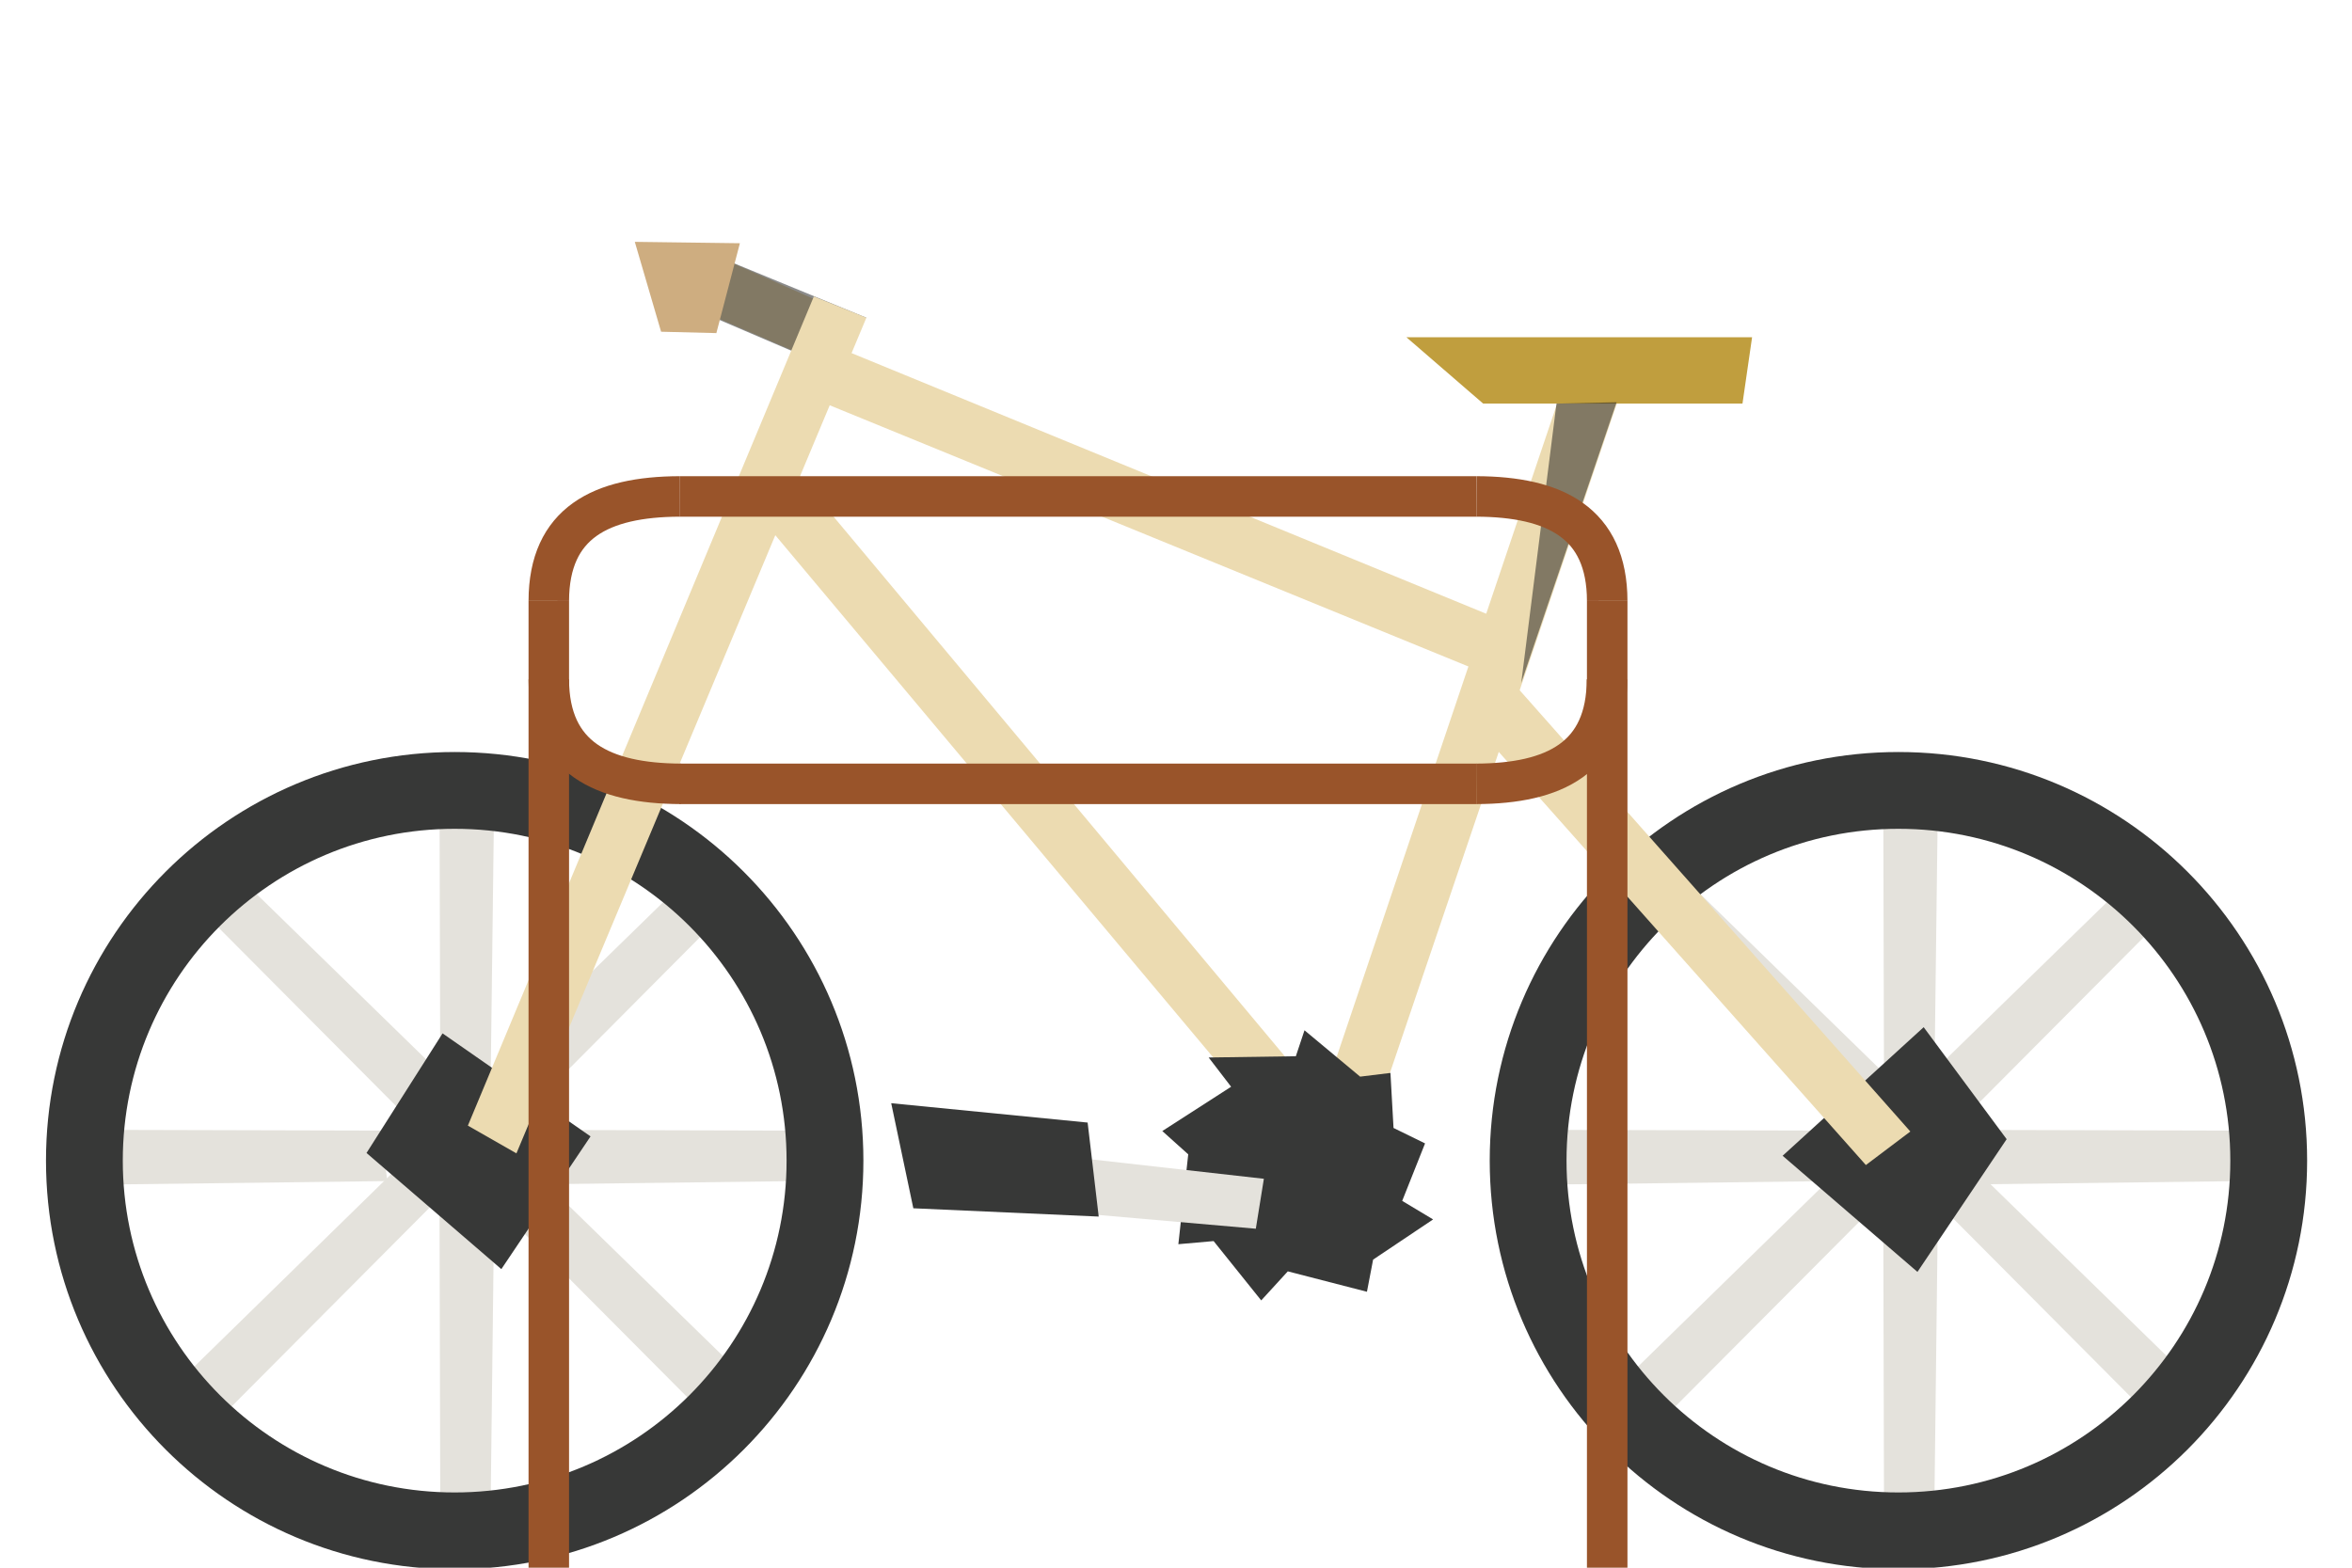 <?xml version="1.0" encoding="UTF-8" standalone="no"?>
<svg
   width="100%"
   height="100%"
   viewBox="0 0 180 120"
   version="1.1"
   xml:space="preserve"
   style="fill-rule:evenodd;clip-rule:evenodd;stroke-linejoin:round;stroke-miterlimit:2;"
   id="svg36"
   sodipodi:docname="bike-rack-perpendicular-left.svg"
   inkscape:version="1.3.2 (091e20e, 2023-11-25, custom)"
   xmlns:inkscape="http://www.inkscape.org/namespaces/inkscape"
   xmlns:sodipodi="http://sodipodi.sourceforge.net/DTD/sodipodi-0.dtd"
   xmlns="http://www.w3.org/2000/svg"
   xmlns:svg="http://www.w3.org/2000/svg"><defs
   id="defs36" /><sodipodi:namedview
   id="namedview36"
   pagecolor="#ffffff"
   bordercolor="#000000"
   borderopacity="0.25"
   inkscape:showpageshadow="2"
   inkscape:pageopacity="0.0"
   inkscape:pagecheckerboard="0"
   inkscape:deskcolor="#d1d1d1"
   inkscape:zoom="6.5235286"
   inkscape:cx="85.766466"
   inkscape:cy="64.152397"
   inkscape:window-width="1920"
   inkscape:window-height="1009"
   inkscape:window-x="-8"
   inkscape:window-y="-8"
   inkscape:window-maximized="1"
   inkscape:current-layer="g39" />
    <g
   id="bike-rack-perpendicular-left"
   transform="matrix(0.635,0,0,0.635,-179.344,-261)">
        <g
   transform="matrix(2,9.86076e-32,1.97215e-31,2,9.99687e-05,-623.809)"
   id="g1">
            <path
   d="M243.088,570.728L241.183,573.124L253.009,585.012L255.675,583.006L243.088,570.728Z"
   style="fill:rgb(228,226,220);fill-rule:nonzero;"
   id="path1" />
        </g>
        <g
   transform="matrix(2,9.86076e-32,1.97215e-31,2,9.99687e-05,-623.809)"
   id="g2">
            <path
   d="M260.588,588.229L258.683,590.625L270.509,602.512L273.175,600.506L260.588,588.229Z"
   style="fill:rgb(228,226,220);fill-rule:nonzero;"
   id="path2" />
        </g>
        <g
   transform="matrix(2,9.86076e-32,1.97215e-31,2,9.99687e-05,-623.809)"
   id="g3">
            <path
   d="M269.27,570.728L271.175,573.124L259.349,585.012L256.683,583.006L269.27,570.728Z"
   style="fill:rgb(228,226,220);fill-rule:nonzero;"
   id="path3" />
        </g>
        <g
   transform="matrix(2,9.86076e-32,1.97215e-31,2,9.99687e-05,-623.809)"
   id="g4">
            <path
   d="M253.02,586.979L254.9,589.401L241.882,602.479L239.183,600.506L253.02,586.979Z"
   style="fill:rgb(228,226,220);fill-rule:nonzero;"
   id="path4" />
        </g>
        <g
   transform="matrix(2,9.86076e-32,1.97215e-31,2,9.99687e-05,-623.809)"
   id="g5">
            <path
   d="M276.298,588.602L275.95,585.56L259.183,585.517L258.716,588.821L276.298,588.602Z"
   style="fill:rgb(228,226,220);fill-rule:nonzero;"
   id="path5" />
        </g>
        <g
   transform="matrix(2,9.86076e-32,1.97215e-31,2,9.99687e-05,-623.809)"
   id="g6">
            <path
   d="M251.55,588.602L251.202,585.559L234.435,585.516L233.968,588.821L251.55,588.602Z"
   style="fill:rgb(228,226,220);fill-rule:nonzero;"
   id="path6" />
        </g>
        <g
   transform="matrix(2,9.86076e-32,1.97215e-31,2,9.99687e-05,-623.809)"
   id="g7">
            <path
   d="M257.785,607.864L254.744,607.503L254.701,590.019L258.004,589.533L257.785,607.864Z"
   style="fill:rgb(228,226,220);fill-rule:nonzero;"
   id="path7" />
        </g>
        <g
   transform="matrix(2,9.86076e-32,1.97215e-31,2,9.99687e-05,-623.809)"
   id="g8">
            <path
   d="M257.785,582.365L254.744,582.017L254.701,565.25L258.004,564.783L257.785,582.365Z"
   style="fill:rgb(228,226,220);fill-rule:nonzero;"
   id="path8" />
        </g>
        <g
   transform="matrix(2,9.86076e-32,1.97215e-31,2,9.99687e-05,-623.809)"
   id="g9">
            <path
   d="M235.615,587.37C235.615,576.324 244.569,567.37 255.615,567.37C266.661,567.37 275.615,576.324 275.615,587.37C275.615,598.416 266.661,607.37 255.615,607.37C244.569,607.37 235.615,598.416 235.615,587.37M230.987,587.371C230.987,600.973 242.013,611.999 255.615,611.999C269.218,611.999 280.244,600.973 280.244,587.371C280.244,573.768 269.218,562.742 255.615,562.742C242.013,562.742 230.987,573.768 230.987,587.371"
   style="fill:rgb(55,56,55);fill-rule:nonzero;"
   id="path9" />
        </g>
        <g
   transform="matrix(2,9.86076e-32,1.97215e-31,2,9.99687e-05,-623.809)"
   id="g10">
            <path
   d="M221.53,584.538L189.236,545.912L186.641,548.13L218.722,586.396L221.53,584.538Z"
   style="fill:rgb(236,219,177);fill-rule:nonzero;"
   id="path10" />
        </g>
        <g
   transform="matrix(2,9.86076e-32,1.97215e-31,2,9.99687e-05,-623.809)"
   id="g11">
            <path
   d="M232.729,555.21L190.107,537.703L188.846,540.875L231.143,558.176L232.729,555.21Z"
   style="fill:rgb(236,219,177);fill-rule:nonzero;"
   id="path11" />
        </g>
        <g
   transform="matrix(2,9.86076e-32,1.97215e-31,2,9.99687e-05,-623.809)"
   id="g12">
            <path
   d="M193.207,536.728L184.439,532.871L183.166,536.037L191.887,539.8L193.207,536.728Z"
   style="fill:rgb(236,219,177);fill-rule:nonzero;"
   id="path12" />
        </g>
        <g
   transform="matrix(2,9.86076e-32,1.97215e-31,2,9.99687e-05,-623.809)"
   id="g13">
            <path
   d="M223.641,586.017L239.43,539.433L236.184,538.375L220.59,584.596L223.641,586.017Z"
   style="fill:rgb(236,219,177);fill-rule:nonzero;"
   id="path13" />
        </g>
        <g
   transform="matrix(2,9.86076e-32,1.97215e-31,2,9.99687e-05,-623.809)"
   id="g14">
            <path
   d="M246.797,537.741L246.218,541.743L230.592,541.742L225.964,537.741L246.797,537.741Z"
   style="fill:rgb(192,158,62);fill-rule:nonzero;"
   id="path14" />
        </g>
        <g
   transform="matrix(2,9.86076e-32,1.97215e-31,2,9.99687e-05,-623.809)"
   id="g15">
            <path
   d="M219.825,579.514L219.304,581.078L214.05,581.154L215.403,582.917L211.256,585.587L212.819,586.991L212.224,592.407L214.348,592.219L217.217,595.795L218.819,594.044L223.588,595.274L223.96,593.336L227.574,590.914L225.712,589.797L227.09,586.332L225.19,585.401L225.004,582.084L223.178,582.308L219.825,579.514Z"
   style="fill:rgb(55,56,55);fill-rule:nonzero;"
   id="path15" />
        </g>
        <g
   transform="matrix(2,9.86076e-32,1.97215e-31,2,9.99687e-05,-623.809)"
   id="g17">
            <g
   opacity="0.5"
   id="g16">
                <path
   d="M184.44,532.87L183.698,536.326L188.948,538.576L193.424,536.566L184.44,532.87Z"
   style="fill:rgb(23,24,23);fill-rule:nonzero;"
   id="path16" />
            </g>
        </g>
        <g
   transform="matrix(2,9.86076e-32,1.97215e-31,2,9.99687e-05,-623.809)"
   id="g18">
            <path
   d="M181.053,537.41L184.384,537.493L185.802,532.076L179.469,531.993L181.053,537.41Z"
   style="fill:rgb(206,173,128);fill-rule:nonzero;"
   id="path17" />
        </g>
        <g
   transform="matrix(2,9.86076e-32,1.97215e-31,2,9.99687e-05,-623.809)"
   id="g19">
            <path
   d="M156.088,570.728L154.183,573.124L166.009,585.012L168.675,583.006L156.088,570.728Z"
   style="fill:rgb(228,226,220);fill-rule:nonzero;"
   id="path18" />
        </g>
        <g
   transform="matrix(2,9.86076e-32,1.97215e-31,2,9.99687e-05,-623.809)"
   id="g20">
            <path
   d="M173.588,588.229L171.683,590.625L183.509,602.512L186.175,600.506L173.588,588.229Z"
   style="fill:rgb(228,226,220);fill-rule:nonzero;"
   id="path19" />
        </g>
        <g
   transform="matrix(2,9.86076e-32,1.97215e-31,2,9.99687e-05,-623.809)"
   id="g21">
            <path
   d="M182.27,570.728L184.175,573.124L172.349,585.012L169.683,583.006L182.27,570.728Z"
   style="fill:rgb(228,226,220);fill-rule:nonzero;"
   id="path20" />
        </g>
        <g
   transform="matrix(2,9.86076e-32,1.97215e-31,2,9.99687e-05,-623.809)"
   id="g22">
            <path
   d="M166.02,586.979L167.9,589.401L154.882,602.479L152.183,600.506L166.02,586.979Z"
   style="fill:rgb(228,226,220);fill-rule:nonzero;"
   id="path21" />
        </g>
        <g
   transform="matrix(2,9.86076e-32,1.97215e-31,2,9.99687e-05,-623.809)"
   id="g23">
            <path
   d="M189.298,588.602L188.95,585.56L172.183,585.517L171.716,588.821L189.298,588.602Z"
   style="fill:rgb(228,226,220);fill-rule:nonzero;"
   id="path22" />
        </g>
        <g
   transform="matrix(2,9.86076e-32,1.97215e-31,2,9.99687e-05,-623.809)"
   id="g24">
            <path
   d="M164.55,588.602L164.202,585.559L147.435,585.516L146.968,588.821L164.55,588.602Z"
   style="fill:rgb(228,226,220);fill-rule:nonzero;"
   id="path23" />
        </g>
        <g
   transform="matrix(2,9.86076e-32,1.97215e-31,2,9.99687e-05,-623.809)"
   id="g25">
            <path
   d="M170.785,607.864L167.744,607.503L167.701,590.019L171.004,589.533L170.785,607.864Z"
   style="fill:rgb(228,226,220);fill-rule:nonzero;"
   id="path24" />
        </g>
        <g
   transform="matrix(2,9.86076e-32,1.97215e-31,2,9.99687e-05,-623.809)"
   id="g26">
            <path
   d="M170.785,582.365L167.744,582.017L167.701,565.25L171.004,564.783L170.785,582.365Z"
   style="fill:rgb(228,226,220);fill-rule:nonzero;"
   id="path25" />
        </g>
        <g
   transform="matrix(2,9.86076e-32,1.97215e-31,2,9.99687e-05,-623.809)"
   id="g27">
            <path
   d="M257.137,579.327L262.137,586.077L256.762,594.077L248.637,587.077L257.137,579.327Z"
   style="fill:rgb(55,56,55);fill-rule:nonzero;"
   id="path26" />
        </g>
        <g
   transform="matrix(2,9.86076e-32,1.97215e-31,2,9.99687e-05,-623.809)"
   id="g28">
            <path
   d="M167.885,579.701L176.802,585.909L171.427,593.909L163.302,586.909L167.885,579.701Z"
   style="fill:rgb(55,56,55);fill-rule:nonzero;"
   id="path27" />
        </g>
        <g
   transform="matrix(2,9.86076e-32,1.97215e-31,2,9.99687e-05,-623.809)"
   id="g29">
            <path
   d="M256.333,585.615L231.877,557.986L229.349,560.279L253.654,587.636L256.333,585.615Z"
   style="fill:rgb(236,219,177);fill-rule:nonzero;"
   id="path28" />
        </g>
        <g
   transform="matrix(2,9.86076e-32,1.97215e-31,2,9.99687e-05,-623.809)"
   id="g30">
            <path
   d="M148.615,587.37C148.615,576.324 157.569,567.37 168.615,567.37C179.661,567.37 188.615,576.324 188.615,587.37C188.615,598.416 179.661,607.37 168.615,607.37C157.569,607.37 148.615,598.416 148.615,587.37M143.987,587.371C143.987,600.973 155.013,611.999 168.615,611.999C182.218,611.999 193.244,600.973 193.244,587.371C193.244,573.768 182.218,562.742 168.615,562.742C155.013,562.742 143.987,573.768 143.987,587.371"
   style="fill:rgb(55,56,55);fill-rule:nonzero;"
   id="path29" />
        </g>
        <g
   transform="matrix(2,9.86076e-32,1.97215e-31,2,9.99687e-05,-623.809)"
   id="g31">
            <path
   d="M172.336,586.932L193.424,536.567L190.258,535.286L169.41,585.26L172.336,586.932Z"
   style="fill:rgb(236,219,177);fill-rule:nonzero;"
   id="path30" />
        </g>
        <g
   transform="matrix(2,9.86076e-32,1.97215e-31,2,9.99687e-05,-623.809)"
   id="g32">
            <path
   d="M217.377,588.464L216.892,591.474L206.838,590.595L206.858,587.28L217.377,588.464Z"
   style="fill:rgb(228,226,220);fill-rule:nonzero;"
   id="path31" />
        </g>
        <g
   transform="matrix(2,9.86076e-32,1.97215e-31,2,9.99687e-05,-623.809)"
   id="g33">
            <path
   d="M206.757,585.076L207.424,590.742L196.253,590.242L194.92,583.909L206.757,585.076Z"
   style="fill:rgb(55,56,55);fill-rule:nonzero;"
   id="path32" />
        </g>
        <g
   transform="matrix(2,9.86076e-32,1.97215e-31,2,9.99687e-05,-623.809)"
   id="g35">
            <g
   opacity="0.5"
   id="g34">
                <path
   d="M235.009,541.743L232.885,558.576L238.634,541.66L235.009,541.743Z"
   style="fill:rgb(23,24,23);fill-rule:nonzero;"
   id="path33" />
            </g>
        </g>
        
    </g>
<g
   id="g39"
   style="stroke:#99542a;stroke-opacity:1;stroke-width:3.1;stroke-dasharray:none"><g
     id="g36"><path
       style="fill:#d40000;stroke:#99542a;stroke-width:3.1;stroke-opacity:1;stroke-dasharray:none"
       d="M 42,120 V 46"
       id="path36"
       sodipodi:nodetypes="cc" /><path
       style="fill:none;stroke:#99542a;stroke-width:3.1;stroke-opacity:1;stroke-dasharray:none"
       d="M 123,120 V 46"
       id="path37"
       sodipodi:nodetypes="cc" /><path
       style="fill:none;stroke:#99542a;stroke-width:3.1;stroke-opacity:1;stroke-dasharray:none"
       d="m 52,38 h 61"
       id="path38"
       sodipodi:nodetypes="cc" /><path
       style="clip-rule:evenodd;fill:none;fill-rule:evenodd;stroke:#99542a;stroke-width:3.1;stroke-linejoin:round;stroke-miterlimit:2;stroke-dasharray:none;stroke-opacity:1"
       d="m 52,60 h 61"
       id="path38-6"
       sodipodi:nodetypes="cc" /><path
       style="fill:none;stroke:#99542a;stroke-width:3.1;stroke-opacity:1;stroke-dasharray:none"
       d="m 52,38 c -5.986,0.022 -9.991,2.007 -10,8"
       id="path39"
       sodipodi:nodetypes="cc" /><path
       style="clip-rule:evenodd;fill:none;fill-rule:evenodd;stroke:#99542a;stroke-width:3.1;stroke-linejoin:round;stroke-miterlimit:2;stroke-dasharray:none;stroke-opacity:1"
       d="m 112.983,60 c 5.986,-0.022 9.991,-2.007 10,-8"
       id="path39-49"
       sodipodi:nodetypes="cc" /><path
       style="clip-rule:evenodd;fill:none;fill-rule:evenodd;stroke:#99542a;stroke-width:3.1;stroke-linejoin:round;stroke-miterlimit:2;stroke-dasharray:none;stroke-opacity:1"
       d="m 113,38 c 5.986,0.022 9.991,2.007 10,8"
       id="path39-4"
       sodipodi:nodetypes="cc" /><path
       style="clip-rule:evenodd;fill:none;fill-rule:evenodd;stroke:#99542a;stroke-width:3.1;stroke-linejoin:round;stroke-miterlimit:2;stroke-dasharray:none;stroke-opacity:1"
       d="M 52.103,60 C 46.118,59.978 42.009,57.993 42,52"
       id="path39-49-8"
       sodipodi:nodetypes="cc" /></g></g></svg>
